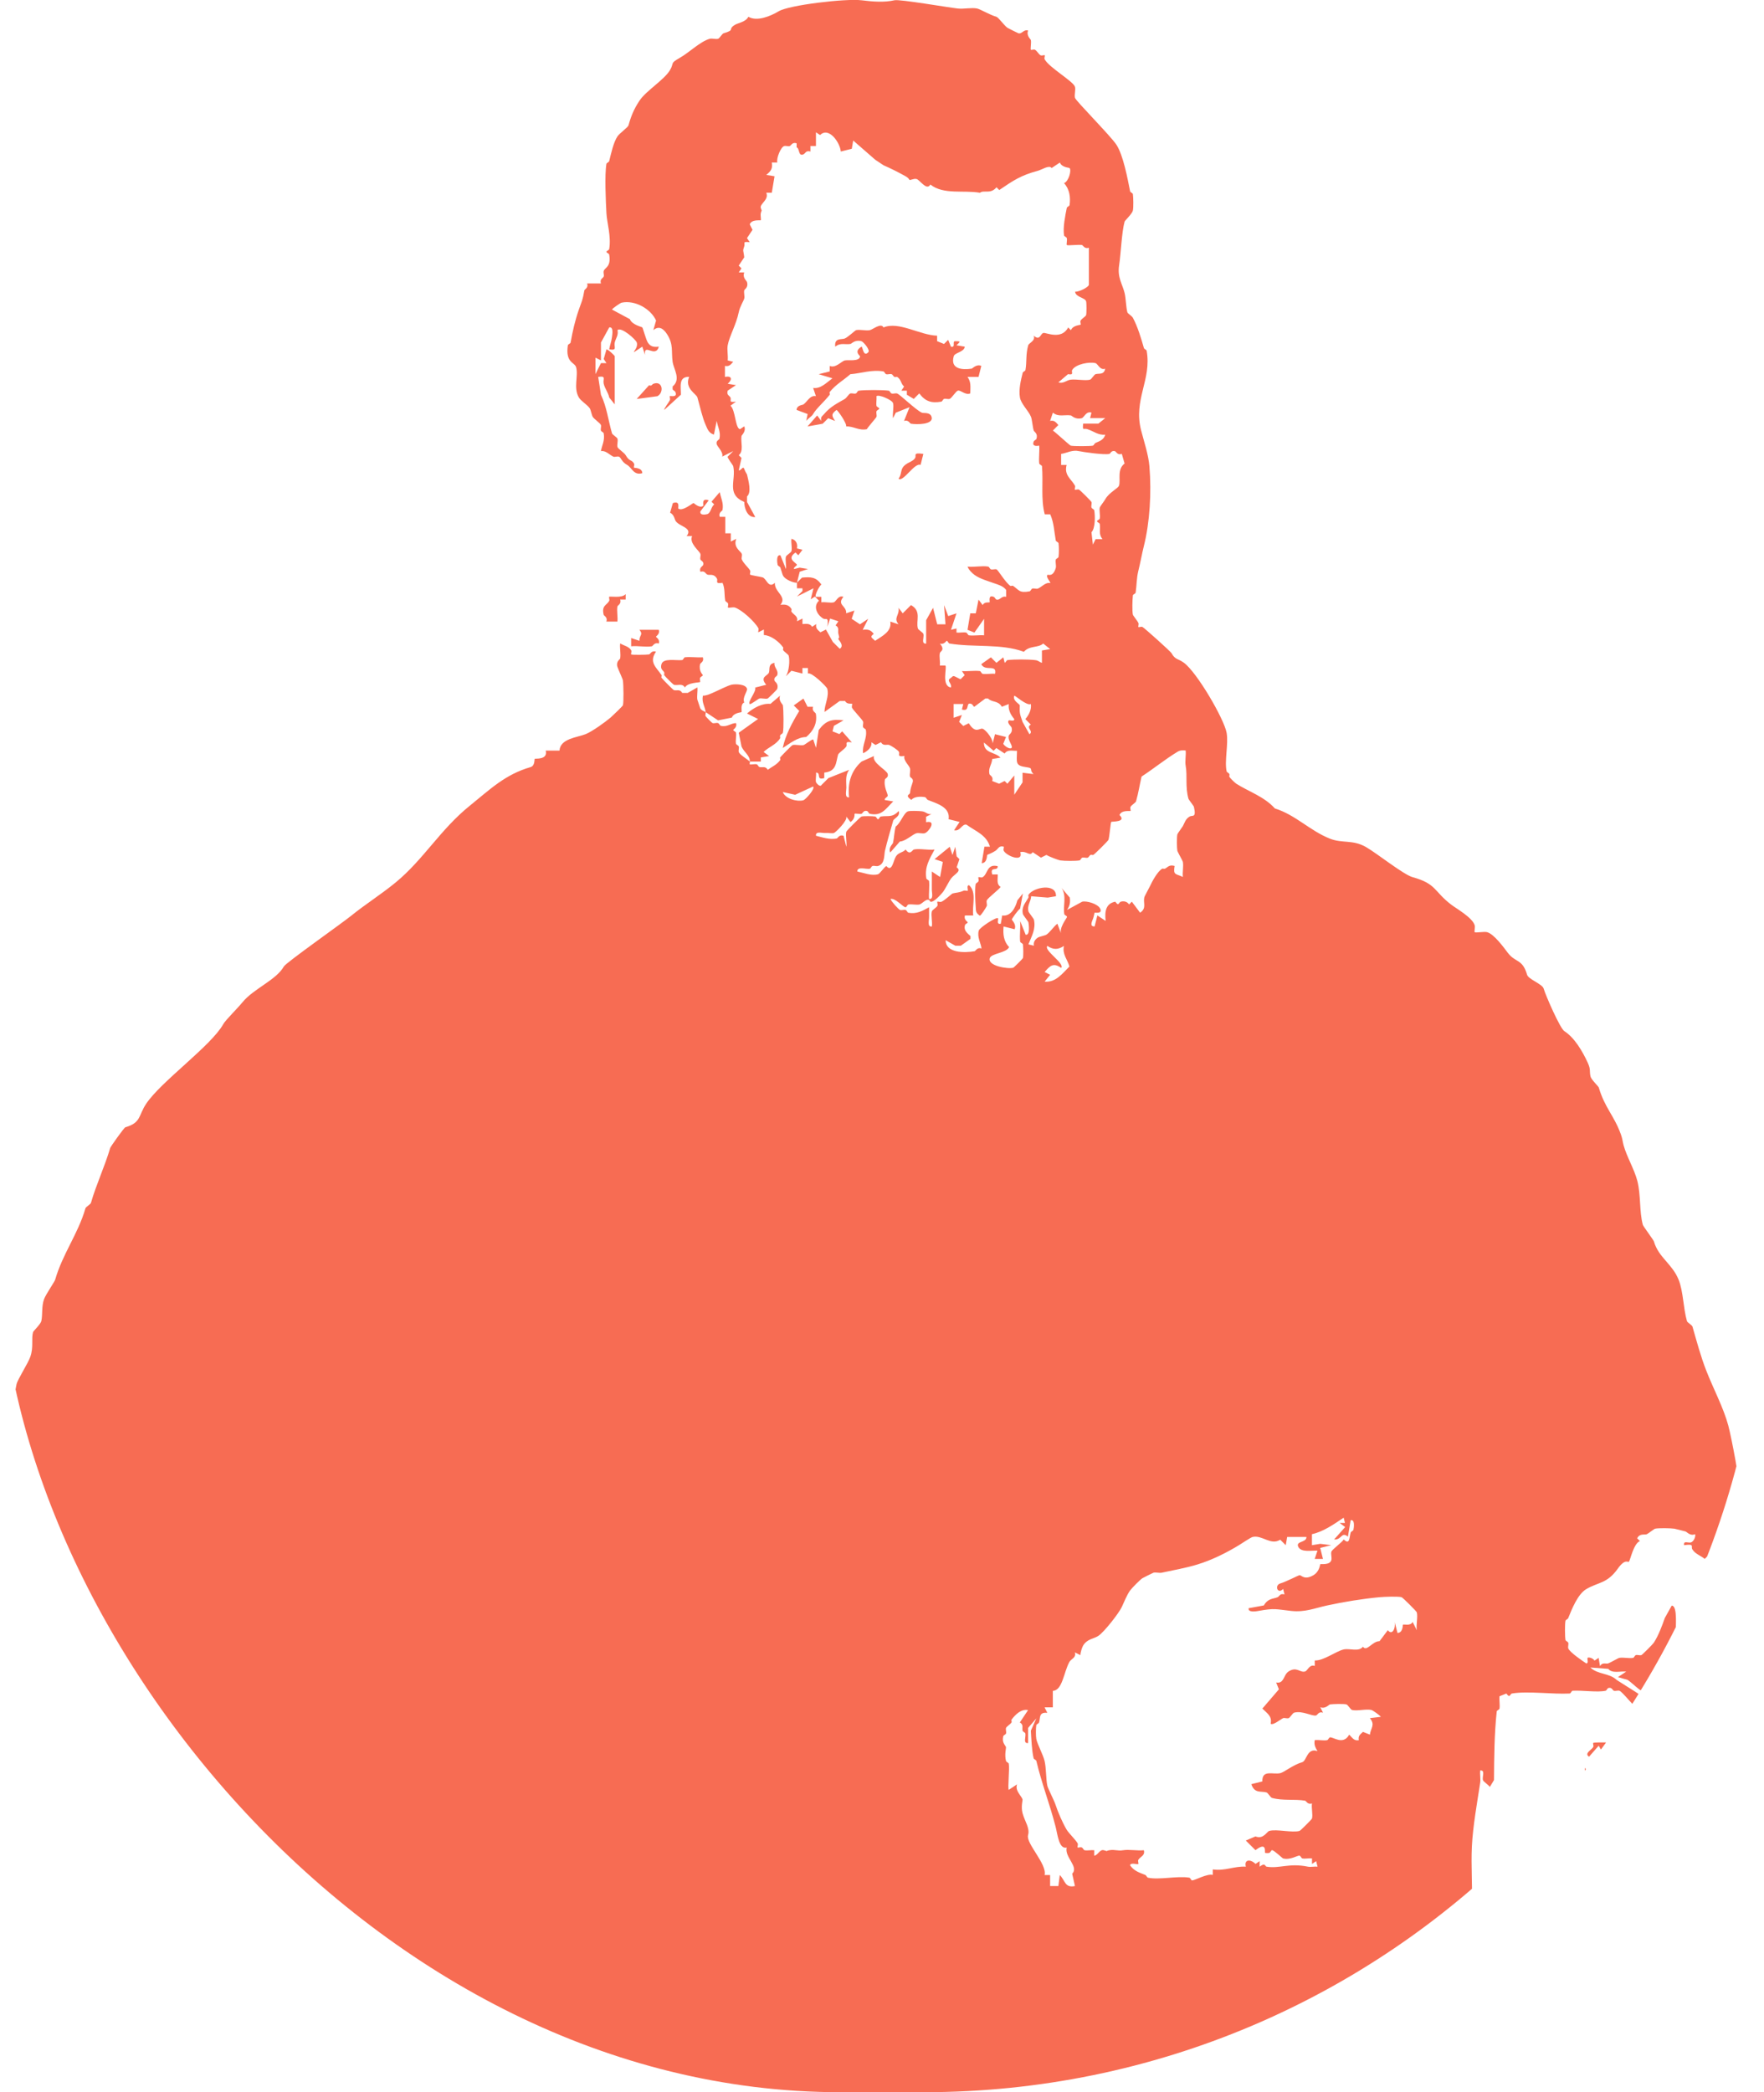 <svg width="630" height="747" viewBox="0 0 630 747" fill="none" xmlns="http://www.w3.org/2000/svg">
<g clip-path="url(#clip0_135_1238)">
<path d="M284.478 208.188L286.446 206.223C289.632 205.949 291.421 206.001 293.336 208.674C292.585 209.308 290.86 212.583 291.368 213.09H293.336V215.055C294.68 214.844 296.617 215.372 297.77 215.055C298.617 214.823 299.358 212.372 301.221 213.09C298.755 216.08 302.374 216.165 302.205 218.975L305.158 217.992L304.173 220.94L307.126 222.905L310.079 220.94L308.11 224.87C309.909 224.648 310.968 224.828 312.047 226.339C310.407 227.48 311.518 227.754 312.545 228.79C315.159 227.036 318.567 225.441 317.963 221.922L320.916 222.905C318.958 220.612 321.329 219.714 320.916 217.02L322.398 218.985L325.35 216.038C329.256 218.235 327.033 221.563 327.816 224.384C327.964 224.923 329.637 225.8 329.785 226.349C330.123 227.532 328.843 229.973 330.769 229.783V221.437L333.235 217.02L334.717 222.905H337.669L337.172 216.038L338.654 219.968L341.606 218.985L339.638 224.87L341.606 224.384V225.853C342.707 225.979 344.04 225.652 345.056 225.853C345.437 225.927 345.681 226.782 346.041 226.835C347.723 227.068 349.713 226.677 351.459 226.835V220.951L348.009 225.853L345.543 224.87L346.527 218.985H348.496L349.48 214.083L350.962 216.049C351.47 214.791 353.333 215.161 353.428 215.066C353.618 214.865 352.75 212.214 354.909 213.101C355.322 213.27 355.523 213.978 355.894 214.083C357.132 214.432 357.735 212.594 359.344 213.101V210.65C358.275 209.192 356.56 208.791 354.909 208.199C352.687 207.396 349.956 206.656 348.02 205.251C347.162 204.639 345.882 203.339 345.554 202.304C347.861 202.578 350.761 201.913 352.941 202.304C353.301 202.367 353.512 203.16 353.925 203.286C354.507 203.476 355.28 203.107 355.894 203.286C356.423 203.434 358.973 207.84 360.815 209.171C361.016 209.319 361.566 209.012 361.799 209.171C363.958 210.639 363.937 211.823 367.705 211.136C368.075 211.073 368.287 210.27 368.689 210.153C369.324 209.974 370.107 210.354 370.657 210.153C371.906 209.699 373.451 207.755 375.092 208.188C375.367 207.966 373.367 205.98 374.107 205.241C374.309 205.04 376.044 206.202 377.06 202.79C377.293 201.997 376.859 200.74 377.06 199.842C377.145 199.462 377.991 199.219 378.044 198.86C378.224 197.655 378.224 195.162 378.044 193.958C377.991 193.588 377.124 193.355 377.06 192.975C376.467 189.658 376.436 186.774 375.092 183.646H373.123C371.673 178.174 372.636 172.342 372.139 166.468C372.107 166.12 371.197 165.845 371.155 165.486C370.932 163.457 371.313 161.175 371.155 159.105C369.694 159.4 368.562 159.105 369.186 157.636C369.356 157.224 370.054 157.023 370.17 156.654C370.753 154.741 369.356 154.234 369.186 153.706C368.805 152.555 368.615 149.829 368.202 148.804C367.334 146.649 364.688 144.282 364.265 141.937C363.757 139.084 364.614 135.651 365.249 133.105C365.345 132.714 366.17 132.492 366.233 132.122C366.752 129.206 366.297 126.481 367.218 123.29C367.461 122.434 369.906 121.716 369.186 119.857C371.462 121.822 371.493 119.191 372.636 118.874C373.525 118.631 379.071 121.526 381.495 116.909L382.479 117.892C383.146 116.127 385.77 116.075 385.929 115.927C386.109 115.747 385.664 114.923 385.929 114.458C386.31 113.782 387.76 112.99 387.897 112.493C388.077 111.838 388.077 108.246 387.897 107.591C387.516 106.228 384.151 106.133 383.96 104.158C385.283 104.253 388.617 102.657 388.882 101.706V88.458C387.305 88.997 386.807 87.55 386.416 87.476C385.167 87.254 381.293 87.772 380.997 87.476C380.796 87.275 381.198 85.743 380.997 85.025C380.891 84.623 380.066 84.401 380.013 84.042C379.579 81.126 380.436 77.017 380.997 74.228C381.071 73.847 381.928 73.615 381.981 73.245C382.405 70.445 381.971 67.498 380.013 65.395C381.643 64.793 382.775 60.789 381.981 59.997C381.833 59.849 379.198 59.796 378.531 58.032L375.579 59.997C374.742 58.782 372.097 60.599 370.657 60.98C364.646 62.585 361.937 64.403 356.878 67.847L355.894 66.864C353.745 69.474 351.364 67.699 349.988 68.829C344.199 67.783 336.981 69.632 332.272 65.882C330.981 68.237 328.515 64.233 327.351 63.916C327.023 63.832 326.694 63.832 326.366 63.916C323.763 64.635 325.636 64.181 323.414 62.934C320.905 61.529 318.186 60.155 315.54 59.004L312.587 57.039L304.713 50.172L304.216 53.119L300.279 54.102C300.046 50.996 296.045 45.111 292.892 48.217L291.41 47.235V52.137H289.441V54.102C287.822 53.605 287.674 54.757 286.976 55.084C285.018 56.004 285.653 52.919 284.51 52.633V51.165C282.89 50.647 282.615 51.947 282.044 52.147C281.472 52.348 280.7 51.968 280.075 52.147C278.848 52.496 277.218 56.511 277.609 58.032H275.641C276.022 60.198 275.292 61.127 273.672 62.448L276.625 62.934L275.641 68.819H273.672C274.731 71.344 271.291 72.738 271.704 74.217C272.265 76.256 272.106 74.259 271.704 76.182C271.545 76.932 271.894 78.454 271.704 78.633C271.535 78.802 268.497 78.189 267.767 80.102L268.751 82.067L266.783 85.014L267.767 86.483C264.931 86.124 266.201 86.842 265.798 87.951C265.142 89.779 265.544 89.293 265.798 91.881L263.83 94.829L264.814 95.811L263.83 97.28H265.798C265.089 99.171 266.603 100.111 266.783 100.713C267.365 102.636 265.883 103.291 265.798 103.661C265.597 104.538 266.021 105.784 265.798 106.609C265.544 107.507 264.243 109.472 263.83 111.511C262.962 115.821 260.464 120.089 259.893 123.29C259.607 124.896 260.083 126.977 259.893 128.689L261.861 129.175C260.93 130.21 260.39 130.96 258.909 130.643V134.573C261.248 134.087 261.756 135.366 259.893 137.024L262.846 137.51L259.893 139.475C259.396 141.092 260.581 141.271 260.877 141.926C261.311 142.909 259.988 143.807 262.846 143.395L260.877 144.863C262.698 146.311 262.592 153.188 264.327 153.21L265.809 152.227C266.56 154.002 264.867 155.375 264.825 155.661C264.476 157.995 265.703 160.996 263.841 162.528L264.825 163.51L263.841 167.926C264.698 168.116 265.354 166.141 265.809 167.44C266.179 168.497 266.772 169.3 266.793 169.405C267.322 171.74 268.476 175.786 266.793 177.255V179.22L269.746 184.618C266.814 184.861 265.798 181.217 265.809 179.22C259.237 176.431 262.973 171.539 261.872 166.458C261.777 166.035 259.597 163.362 259.904 163.024L261.872 161.059L257.935 163.024C258.39 161.376 256.221 159.527 255.967 158.608C255.607 157.319 256.866 157.045 256.951 156.643C257.491 154.255 256.326 152.428 255.967 150.262L254.982 155.164C253.046 154.625 252.622 153.019 252.03 151.73C250.844 149.132 249.955 144.98 249.077 141.916C248.696 140.595 244.378 138.704 246.124 134.552C242.251 134.447 243.193 138.06 243.171 140.933L237.266 146.332C236.98 146.025 238.97 143.522 239.234 142.898C239.457 142.37 239.065 141.599 239.234 141.43C239.404 141.261 242.103 142.095 241.203 139.961C241.034 139.549 240.325 139.349 240.219 138.979V137.996C243.32 135.429 240.589 131.837 240.219 129.164C239.7 125.393 240.6 123.016 238.25 119.35C236.938 117.311 235.329 116.18 233.329 117.881L234.313 114.448C232.451 110.285 226.767 107.042 222.005 108.066C221.603 108.151 218.968 109.915 218.555 110.517L224.958 113.951C225.667 115.948 229.191 116.698 229.392 116.899C229.604 117.11 230.736 121.315 231.361 122.297C232.345 123.85 233.594 123.966 235.297 123.766C234.112 128.055 229.837 122.202 230.376 126.713L229.392 123.766L226.439 125.731C226.175 125.467 227.953 124.061 227.424 122.297C227.117 121.251 221.878 116.55 220.534 117.881C220.936 119.709 219.931 120.702 219.55 122.297C219.169 123.892 220.619 125.224 217.581 124.748C217.825 123.132 218.354 122.065 218.565 120.332C218.682 119.36 219.2 116.603 217.581 116.899L214.628 122.297V128.678L212.66 127.696V133.58L214.628 129.65H216.597L215.613 128.182L216.597 124.748C217.369 124.812 219.55 127.009 219.55 127.199V144.377L217.581 141.926C217.232 140.141 216.036 138.799 215.613 137.024C215.221 135.376 216.671 134.098 213.644 134.573L214.628 140.954C216.671 145.212 217.253 150.125 218.565 154.699C218.724 155.249 220.386 156.125 220.534 156.664C220.767 157.499 220.301 158.777 220.534 159.612C220.714 160.256 222.979 161.64 223.487 162.559C224.778 164.873 225.561 163.986 226.439 165.507C226.704 165.961 226.259 166.764 226.439 166.975C226.556 167.113 229.36 166.923 229.392 168.94C226.312 169.86 225.667 166.933 223.973 165.993C221.878 164.831 221.814 163.278 221.021 163.045C220.375 162.855 219.55 163.267 219.052 163.045C217.708 162.433 216.279 160.732 214.618 161.08C214.978 158.936 216.078 157.298 215.602 154.699C215.539 154.34 214.745 154.129 214.618 153.717C214.427 153.136 214.798 152.364 214.618 151.752C214.438 151.139 212.268 149.713 211.665 148.804C211.4 148.403 210.945 146.258 210.681 145.856C209.792 144.515 207.516 143.226 206.744 141.926C204.701 138.503 206.627 134.256 205.76 131.129C205.252 129.302 201.865 129.597 202.807 123.28C202.86 122.91 203.728 122.677 203.791 122.297C204.511 118.251 205.336 114.564 206.744 110.517C207.845 107.348 208.035 107.411 208.712 103.65C208.786 103.26 210.236 102.774 209.697 101.199H214.618C214.11 99.583 215.348 99.372 215.602 98.748C215.814 98.22 215.422 97.417 215.602 96.783C215.972 95.484 218.322 95.399 217.571 90.899C217.507 90.518 216.586 90.244 216.586 89.916C216.586 89.589 217.507 89.314 217.571 88.934C218.333 84.37 216.766 79.605 216.586 76.171C216.353 71.829 215.898 62.353 216.586 58.507C216.65 58.138 217.475 57.916 217.571 57.525C218.248 54.799 219.084 50.858 220.523 48.693C221.264 47.583 224.259 45.481 224.46 44.763C225.349 41.53 226.376 38.973 228.397 35.931C230.726 32.434 237.15 28.535 239.224 25.133C240.907 22.376 239.107 22.725 242.674 20.717C246.241 18.71 250.114 14.759 253.501 13.85C254.337 13.628 255.617 14.083 256.453 13.85C256.993 13.702 257.872 12.054 258.422 11.885C262.719 10.617 259.777 10.596 262.359 8.938C263.745 8.05 266.211 7.976 267.28 5.99C270.286 7.765 275.08 5.842 278.107 4.025C281.864 1.775 302.12 -0.581 307.634 0.095C311.645 0.592 315.857 0.919 319.445 0.095C321.339 -0.338 338.474 2.652 342.083 3.043C344.22 3.275 347.088 2.631 348.972 3.043C350.158 3.296 353.396 5.282 355.862 5.99C356.603 6.201 358.677 9.17 359.799 9.92C360.159 10.153 363.524 11.822 363.736 11.885C364.985 12.223 365.546 10.417 367.186 10.903C366.445 12.73 368.086 13.924 368.17 14.336C368.371 15.266 367.927 17.537 368.17 17.77C368.35 17.949 369.186 17.516 369.652 17.77C370.329 18.15 370.943 19.355 371.62 19.735C372.086 19.988 372.912 19.555 373.102 19.735C373.293 19.914 372.837 20.738 373.102 21.203C374.785 24.204 383.389 29.053 383.929 31.018C384.225 32.085 383.632 33.87 383.929 34.948C384.225 36.026 396.618 48.492 398.692 51.63C401.169 55.359 402.725 63.874 403.614 68.311C403.688 68.692 404.545 68.924 404.598 69.294C404.778 70.551 404.841 74.048 404.598 75.178C404.354 76.309 401.73 78.781 401.645 79.109C400.608 82.88 400.322 90.508 399.677 94.808C399.031 99.108 400.862 101.421 401.645 104.622C402.111 106.503 402.132 109.672 402.629 111.489C402.767 111.986 404.238 112.778 404.598 113.454C406.302 116.603 407.572 120.871 408.535 124.252C408.651 124.653 409.456 124.864 409.519 125.234C411.371 135.619 404.682 142.666 407.551 153.695C408.545 157.541 410.165 162.369 410.503 166.458C411.286 175.998 410.641 186.478 408.535 194.919C407.836 197.719 407.265 200.952 406.566 203.751C405.868 206.551 405.995 208.854 405.582 211.601C405.529 211.971 404.64 212.224 404.598 212.583C404.428 214.157 404.301 218.098 404.598 219.45C404.672 219.81 406.323 221.817 406.566 222.398C406.789 222.926 406.397 223.697 406.566 223.866C406.746 224.046 407.582 223.613 408.048 223.866C408.81 224.289 418.039 232.572 418.388 233.195C419.764 235.657 420.653 235.044 422.822 236.629C427.521 240.083 437.194 256.712 438.083 261.656C438.782 265.586 437.258 271.703 438.083 275.401C438.157 275.75 438.877 275.961 439.067 276.384C439.205 276.69 438.94 277.155 439.067 277.366C439.353 277.852 441.015 279.49 441.533 279.817C445.798 282.553 451.556 284.423 455.313 288.649C462.679 290.921 467.78 296.583 474.998 299.446C479.379 301.179 483.104 299.721 487.793 302.394C491.772 304.665 501.233 312.283 504.525 313.191C513.076 315.547 512.071 318.252 518.304 323.006C520.262 324.495 525.85 327.601 526.676 330.369C526.887 331.077 526.464 332.609 526.676 332.82C526.993 333.137 530.052 332.535 531.11 332.82C533.608 333.507 537.026 338.24 538.497 340.184C541.259 343.829 543.725 342.244 545.387 348.034C545.853 349.639 550.827 351.34 551.292 352.936C552.023 355.461 557.177 367.198 558.679 368.149C562.331 370.473 565.209 375.407 567.051 379.432C568.194 381.925 567.59 382.295 568.035 384.334C568.268 385.422 570.882 387.894 570.988 388.264C573.136 395.554 576.428 398.237 578.862 404.946C579.507 406.731 579.444 407.397 579.846 408.876C580.968 412.986 583.709 417.518 584.767 421.638C586.058 426.656 585.434 432.636 586.736 437.337C586.863 437.813 590.524 442.725 590.673 443.222C592.345 449.022 597.245 451.219 599.531 456.966C601.203 461.171 601.15 467.056 602.484 471.683C602.642 472.232 604.293 473.099 604.452 473.648C605.955 478.846 607.373 484.234 609.373 489.347C611.966 495.971 615.533 502.595 617.247 508.977C618.295 512.875 621.766 530.338 621.184 533.508C620.052 539.667 620.062 541.093 621.184 547.253C621.406 548.446 620.898 550.137 621.184 551.183C621.385 551.901 624.846 553.856 625.618 553.634C627.979 552.968 625.767 548.689 629.069 549.704V639.504C629.238 640.169 630.032 639.948 630.053 639.99V656.671C627.989 657.717 629.545 661.341 629.069 663.052C628.465 665.208 625.163 664.194 623.65 664.521C623.301 664.595 623.089 665.303 622.666 665.504C622.348 665.651 621.883 665.377 621.682 665.504C621.057 665.894 619.216 668.726 619.216 668.937C619.216 669.265 620.136 669.539 620.2 669.92C620.454 671.42 619.935 673.343 620.2 674.822C621.353 681.245 621.512 689.359 619.216 696.416C617.967 700.261 618.231 700.219 618.231 703.283C618.231 703.452 617.448 705.713 617.247 706.231C616.877 707.213 614.601 711.122 613.797 711.629C611.913 712.823 610.146 715.475 609.86 715.559C609.214 715.739 608.389 715.337 607.892 715.559C607.204 715.866 605.553 717.292 604.939 717.524C604.42 717.714 602.155 718.475 601.986 718.507C598.462 719.151 596.472 716.785 592.144 718.507C590.99 718.972 588.524 721.359 588.207 721.454C583.889 722.69 584.989 723.398 582.788 726.853C581.19 729.367 579.423 727.349 577.867 732.737C577.814 732.906 575.57 735.146 575.401 735.188C573.073 735.833 572.088 734.354 571.464 734.206C569.072 733.646 567.866 733.91 565.559 732.241C563.632 733.023 559.896 735.643 558.669 734.206C558.203 735.315 555.547 735.505 555.219 735.188C554.203 734.174 556.118 732.082 556.203 731.755C556.594 730.213 556.669 729.431 557.187 727.825C557.378 727.244 557.007 726.473 557.187 725.86C557.759 723.863 560.457 724.708 561.622 724.391C563.844 723.779 562.828 719.827 563.103 718.01C563.156 717.64 564.056 717.387 564.087 717.028C564.352 714.45 564.871 695.729 564.087 694.947C563.908 694.768 563.071 695.212 562.606 694.947C560.648 693.838 560.849 689.866 561.124 687.584C563.124 671.621 564.479 654.717 566.045 638.511C566.278 636.134 565.887 633.556 566.045 631.147L568.998 636.049L569.982 630.651L572.935 627.703V626.72L570.967 623.287L567.516 627.217C565.675 626.023 568.448 624.766 568.998 623.783C569.263 623.319 568.818 622.495 568.998 622.315C569.506 621.808 580.904 622.431 583.275 622.315C583.624 622.294 583.92 621.354 584.259 621.332C588.99 621.089 593.805 621.512 598.536 621.332C598.25 620.044 596.821 620.075 598.536 618.881C597.276 618.374 597.658 616.536 597.552 616.43C597.372 616.251 596.536 616.684 596.07 616.43C595.393 616.05 594.61 614.613 594.102 614.465C592.059 613.884 587.222 611.845 585.243 610.535C583.529 609.405 579.412 603.964 578.354 603.668C577.74 603.489 576.967 603.858 576.385 603.668C575.909 603.52 575.708 602.337 574.417 602.686C574.025 602.791 573.813 603.584 573.432 603.668C570.533 604.313 565.072 603.457 561.622 603.668C561.272 603.689 560.987 604.63 560.637 604.651C554.372 604.978 545.673 603.7 539.968 604.651C539.323 604.756 539.259 606.542 538 604.651L535.534 605.633C535.396 607.049 535.745 608.697 535.534 610.049C535.47 610.419 534.592 610.673 534.55 611.032C533.682 619.029 533.629 627.291 533.565 635.563L532.084 638.014C531.597 637.253 529.777 636.112 529.618 635.563C529.279 634.38 530.56 631.929 528.634 632.13C528.496 633.556 528.845 635.183 528.634 636.546C527.575 643.508 526.041 651.928 525.681 659.122C525.321 666.317 525.945 673.881 525.681 681.203L526.665 679.238C532.01 678.731 530.105 682.28 530.602 685.619C531.576 692.201 532.348 701.582 532.57 708.196C532.835 716.056 531.555 725.775 533.555 732.727C533.756 733.435 536.306 734.967 536.508 735.674C537.227 738.168 534.772 738.77 534.539 739.605C533.946 741.749 535.015 745.045 532.073 746.968H0V692.01C2.921 638.902 -0.942 582.053 1.968 528.595C6.202 523.176 5.122 514.439 3.937 507.983C3.63 506.283 5.376 496.69 5.905 494.239C6.297 492.453 9.969 486.886 10.827 484.424C12.065 480.864 11.112 478.117 11.811 475.592C11.896 475.275 14.531 472.74 14.764 471.662C15.272 469.327 14.785 466.411 15.748 463.812C16.383 462.111 19.484 457.643 19.685 456.945C22.373 447.627 27.876 440.559 30.512 431.432C30.67 430.882 32.321 430.016 32.48 429.466C34.364 422.927 37.38 416.578 39.37 409.837C39.507 409.393 44.28 402.621 44.788 402.474C50.44 400.857 49.434 398.237 52.175 394.127C57.541 386.077 75.385 373.452 79.734 365.666C80.57 364.176 84.56 360.331 86.624 357.817C90.572 352.988 98.678 349.904 101.388 345.054C102.128 343.723 122.11 329.651 125.507 326.894C130.47 322.868 136.111 319.34 141.255 315.114C151.288 306.873 157.225 296.171 167.829 287.635C174.952 281.898 180.392 276.5 189.483 273.89C191.091 273.436 190.837 271.07 190.964 270.943C191.176 270.731 195.727 271.408 194.901 267.995H199.822C200.076 263.685 206.119 263.336 209.178 262.111C211.517 261.17 216.205 257.779 218.036 256.226C218.766 255.603 222.386 252.106 222.471 251.81C222.788 250.68 222.682 244.446 222.471 242.978C222.375 242.312 220.788 239.006 220.502 238.076C219.92 236.164 221.433 235.403 221.486 235.128C221.772 233.523 221.296 231.441 221.486 229.73C222.725 230.48 224.672 230.839 225.423 232.181C225.688 232.646 225.243 233.47 225.423 233.649C225.646 233.871 230.895 233.808 231.826 233.649C232.207 233.586 232.705 232.128 234.292 232.667C231.71 236.407 234.25 238.129 236.261 241.013C236.419 241.245 236.112 241.795 236.261 241.995C236.769 242.661 240.388 246.327 240.695 246.412C241.658 246.686 242.833 245.926 243.648 247.394H245.616L249.066 245.429C249.225 246.834 248.823 248.535 249.066 249.845C249.098 250.014 249.765 251.789 250.051 252.793C250.294 253.627 251.956 254.166 252.019 254.261C251.807 252.243 250.516 250.806 251.035 248.377C252.22 248.419 253.427 247.838 254.485 247.394C256.168 246.697 259.946 244.711 261.375 244.446C262.803 244.182 266.328 244.256 266.793 245.915C267.037 246.792 265.005 249.063 265.809 250.817C264.274 251.461 265.068 254.008 264.825 254.251C264.677 254.398 262.041 254.451 261.375 256.216L256.453 257.198L252.019 254.251C252.199 254.525 251.744 255.339 252.019 255.719C252.368 256.194 254.263 258.107 254.485 258.17C255.099 258.35 255.871 257.98 256.453 258.17C256.856 258.297 257.067 259.068 257.438 259.153C259.745 259.691 260.941 258.212 262.856 258.17C263.396 259.66 261.872 260.42 261.872 260.621C261.872 260.949 262.793 261.223 262.856 261.604C263.057 262.819 262.613 264.382 262.856 265.534C262.93 265.903 263.714 266.115 263.841 266.516C264.031 267.097 263.661 267.868 263.841 268.481C264.126 269.464 267.079 271.165 267.777 271.915C267.989 269.855 265.597 268.45 264.825 266.516L263.841 261.614L270.73 256.712L266.793 254.747C269.09 252.761 272.191 251.018 275.165 251.314L278.615 248.366C277.842 250.077 279.557 251.483 279.599 251.8C279.853 253.564 279.948 260.072 279.599 261.614C279.525 261.963 278.805 262.174 278.615 262.597C278.477 262.903 278.742 263.368 278.615 263.579C277.25 265.872 274.392 266.801 272.709 268.481L274.678 269.95L271.725 270.436V271.904H267.788C267.947 272.073 267.619 272.749 267.788 272.887C268.042 273.098 269.524 272.697 270.254 272.887C270.646 272.992 270.847 273.753 271.238 273.869C272.212 274.144 273.376 273.383 274.191 274.852C275.725 273.711 277.281 273.172 278.625 271.418C278.805 271.186 278.477 270.605 278.625 270.436C279.26 269.696 282.753 266.104 283.06 266.02C284.118 265.734 285.843 266.273 286.997 266.02C287.399 265.935 290.161 263.738 290.447 264.055L291.431 267.002L292.415 260.621C295.008 257.23 296.998 256.702 301.273 257.188L297.823 259.153L297.326 261.118L299.792 262.1L300.776 261.118L304.226 265.048C301.379 264.519 302.702 265.777 302.258 266.516C301.707 267.425 299.474 268.83 299.305 269.464C298.501 272.358 298.776 275.422 294.384 275.845V277.81C291.251 278.708 293.452 275.845 291.431 275.845C291.59 276.922 291.188 278.359 291.431 279.278C291.495 279.532 292.902 281.233 293.4 280.261L295.865 277.81L303.253 274.862C301.834 276.88 302.258 278.94 302.268 281.243C302.268 282.427 301.549 284.909 303.253 284.677C302.681 279.595 303.919 275.243 307.687 271.915L312.121 269.95C311.381 272.39 316.64 274.862 317.043 276.331C317.402 277.62 316.143 277.894 316.058 278.296C315.476 280.905 317.212 283.568 317.043 284.18C316.947 284.55 315.571 285.247 316.058 285.649L319.011 286.135C316.302 288.776 314.915 291.502 310.64 290.551C310.259 290.466 310.047 289.674 309.655 289.568C308.364 289.209 308.121 290.424 307.687 290.551C306.967 290.752 305.454 290.34 305.221 290.551C305.094 290.667 305.56 292.294 303.739 293.498L302.258 291.533C302.797 292.949 298.405 297.26 297.823 297.418C297.072 297.629 295.834 297.333 294.871 297.418C293.622 297.524 291.219 296.626 291.42 298.401C293.876 299.003 296.162 299.848 298.808 299.383C299.189 299.32 299.686 297.862 301.273 298.401L302.258 302.331C302.522 300.725 301.877 298.316 302.258 296.932C302.364 296.562 307.306 291.639 307.676 291.533C308.46 291.322 311.634 291.375 312.598 291.533C312.979 291.597 313.254 292.516 313.582 292.516C313.91 292.516 314.185 291.597 314.566 291.533C317.201 291.1 318.556 292.083 320.969 289.568C321.646 291.47 319.233 292.188 319 293.002C317.995 296.573 316.852 300.344 316.048 303.799C315.698 305.289 316.111 308.469 313.582 309.198C312.968 309.377 312.195 309.008 311.613 309.198C311.201 309.324 310.989 310.117 310.629 310.18C309.296 310.423 306.121 309.229 306.195 311.163C308.46 311.628 311.211 312.8 313.582 312.145C314.206 311.976 315.667 309.747 316.535 309.198C318.609 311.617 319.022 307.264 319.985 305.764C320.948 304.264 322.429 304.486 323.435 303.313C325.075 305.585 325.784 303.45 326.388 303.313C328.42 302.859 331.542 303.63 333.775 303.313C331.901 306.842 330.198 309.441 330.822 313.614C330.875 313.983 331.764 314.237 331.806 314.596C332.039 316.614 331.647 318.907 331.806 320.977C333.521 321.21 332.769 318.738 332.79 317.544C332.833 315.42 332.759 313.276 332.79 311.163L335.743 313.128L336.727 307.729L333.775 306.747L339.193 302.331L340.178 305.278L341.162 302.331L341.659 305.764L342.643 306.747L341.659 309.694C343.659 310.973 340.887 312.071 339.691 313.624C338.971 314.554 337.458 317.66 336.738 318.526C335.86 319.593 333.436 322.266 332.304 321.96C331.33 319.974 329.457 322.71 328.367 322.942C327.277 323.175 325.647 322.742 324.43 322.942C324.049 323.006 323.773 323.914 323.445 323.925C322.525 323.946 319.731 320.481 318.027 320.977C318.365 321.907 320.958 324.759 321.477 324.907C322.091 325.087 322.863 324.717 323.445 324.907C323.858 325.034 324.07 325.827 324.43 325.89C327.329 326.418 329.383 325.267 331.817 323.925C331.838 325.055 331.785 326.217 331.817 327.358C331.859 328.563 331.076 331.014 332.801 330.792C333.066 329.186 332.42 326.777 332.801 325.393C332.939 324.897 334.389 324.104 334.77 323.428C335.034 322.964 334.59 322.139 334.77 321.96C334.939 321.791 335.711 322.182 336.251 321.96C337.373 321.495 339.924 319.086 340.188 319.012C341.691 318.6 342.157 318.854 344.125 318.03C344.654 317.808 345.427 318.199 345.607 318.03C345.829 317.808 345.067 316.012 346.104 316.065C348.93 318.558 347.088 323.397 347.586 326.862H344.633C344.093 328.352 345.617 329.112 345.617 329.313C345.617 329.63 344.75 329.883 344.633 330.295C344.104 332.134 345.342 333.074 346.602 334.225V335.208L343.151 337.659H341.183L337.733 335.694C337.754 340.395 344.601 340.226 348.073 339.624C348.454 339.561 348.951 338.103 350.539 338.642C350.306 336.624 348.898 334.638 349.554 332.26C349.851 331.183 355.83 327.284 356.444 327.844C356.719 328.098 355.671 330.2 357.428 329.809L357.926 326.862C360.984 327.295 362.646 324.157 363.344 321.463L365.313 319.012L364.329 324.411C363.556 324.95 361.397 327.918 361.376 328.341C361.365 328.521 363.133 330.063 362.36 331.774L358.423 330.792C358.18 333.539 358.423 336.064 360.392 338.156C359.418 340.29 354.063 340.353 353.502 342.086C352.602 344.854 359.894 346.058 361.873 345.519C362.106 345.456 365.249 342.318 365.323 342.086C365.546 341.272 365.472 338.198 365.323 337.184C365.27 336.814 364.381 336.56 364.339 336.201C364.085 333.856 364.519 331.225 364.339 328.837L366.308 333.74C367.948 334.035 367.451 330.031 367.292 329.323C367.218 328.985 365.397 326.725 365.323 326.376C364.741 323.756 366.181 322.488 367.292 320.491C367.44 320.217 367.154 319.72 367.292 319.509C369.059 316.72 377.357 315.188 377.134 319.995L374.182 320.481L368.276 319.995C368.149 322.013 366.794 323.164 367.292 325.393C367.366 325.742 369.186 328.003 369.26 328.341C370.001 331.753 368.467 334.173 367.292 337.173L369.26 337.659C368.996 336.349 369.694 335.377 370.742 334.711C371.165 334.437 373.293 333.993 373.695 333.729C375.039 332.842 376.266 330.845 377.632 329.799L379.113 333.729C377.886 331.521 381.082 327.802 381.082 327.348C381.082 327.02 380.161 326.746 380.098 326.365C379.6 323.365 381.061 319.826 379.113 317.037L382.066 320.47C382.299 322.298 382.045 323.407 381.082 324.886L386.5 321.939C388.204 321.558 392.099 322.752 392.903 324.39C393.898 326.418 391.02 325.774 390.935 325.858C390.871 325.932 390.702 326.989 390.437 327.823C390.131 328.816 388.903 330.824 390.935 330.771L391.919 326.841L394.872 328.806C394.501 325.531 394.872 322.583 398.322 321.939C399.603 323.788 399.518 322.161 400.29 321.939C401.433 321.611 402.598 321.939 403.243 322.921L404.227 321.939L407.18 325.869C409.593 324.263 408.238 322.456 408.662 320.47C408.778 319.91 410.239 317.385 410.63 316.54C411.413 314.86 413.308 311.205 415.065 310.159C415.276 310.032 415.753 310.296 416.049 310.159C416.98 309.726 417.541 308.595 419.499 309.177C418.949 312.568 419.817 311.849 422.452 313.107C422.261 311.395 422.738 309.314 422.452 307.708C422.388 307.359 420.547 304.127 420.483 303.778C420.282 302.648 420.25 298.95 420.483 297.893C420.557 297.576 422.071 295.58 422.452 294.946C423.023 293.995 423.298 292.41 424.918 291.512C425.891 290.974 427.32 292.146 426.399 288.079C426.315 287.72 424.547 285.554 424.431 285.131C423.246 280.81 424.124 277.123 423.447 273.352C423.161 271.746 423.637 269.664 423.447 267.953C422.304 267.89 421.563 267.795 420.494 268.439C416.112 271.112 411.996 274.461 407.699 277.271C407.021 280.208 406.556 283.219 405.73 286.103C405.582 286.61 404.143 287.392 403.762 288.068C403.497 288.533 403.942 289.357 403.762 289.537C403.592 289.706 400.555 289.093 399.825 291.005C402.492 293.594 397.084 293.245 396.872 293.456C396.629 293.699 396.29 298.443 395.888 299.837C395.782 300.207 391.062 304.887 390.469 305.236C390.258 305.363 389.792 305.099 389.485 305.236C389.083 305.426 388.882 306.06 388.501 306.218C387.971 306.43 387.167 306.039 386.532 306.218C386.13 306.335 385.908 307.138 385.548 307.201C384.109 307.454 380.161 307.423 378.658 307.201C378.055 307.116 374.552 305.817 373.737 305.236L371.769 306.218L368.816 304.253C367.779 305.933 366.636 303.662 364.381 304.253C365.588 307.983 359.577 305.711 358.476 303.767C358.211 303.303 358.656 302.479 358.476 302.299C356.73 301.813 356.55 303.081 355.523 303.767C354.243 304.623 352.687 305.13 352.571 305.236C352.444 305.363 352.613 308.152 350.602 308.183L351.586 302.299H353.555C352.285 298.062 348.507 296.858 345.183 294.449C343.564 294.006 342.908 296.985 340.749 296.414L342.717 293.467L338.781 292.484C339.447 288.227 334.706 286.927 331.393 285.617C330.97 285.448 330.769 284.719 330.409 284.635C329.076 284.339 326.44 284.307 325.488 285.617C323.022 283.885 324.927 283.737 324.991 283.166C325.255 280.969 325.604 280.567 325.975 279.236C326.345 277.905 325.065 277.651 324.991 277.271C324.811 276.363 325.213 275.137 324.991 274.324C324.705 273.267 322.504 271.471 323.022 269.907C320.133 270.393 321.477 269.189 321.054 268.439C320.662 267.752 318.302 266.263 317.603 265.988C316.831 265.682 315.434 266.506 314.651 265.005L312.682 265.988L311.201 265.005C311.507 266.738 309.867 268.228 308.248 268.936C307.835 265.861 309.793 263.664 309.232 260.589C309.169 260.23 308.375 260.019 308.248 259.607C308.057 259.026 308.428 258.255 308.248 257.642C308.068 257.029 304.861 253.712 304.311 252.74C304.057 252.275 304.491 251.451 304.311 251.271C304.205 251.166 302.353 251.546 301.845 250.289H299.877L294.458 254.219C294.458 251.451 296.215 248.693 295.442 245.873C295.262 245.228 289.875 239.861 288.552 240.474V238.509H286.584V240.474L282.647 239.492L280.678 241.457C281.769 239.735 282.171 235.921 281.663 234.093C281.536 233.639 280.149 232.794 279.694 232.128C279.535 231.896 279.842 231.346 279.694 231.145C278.107 228.969 275.27 226.846 272.805 226.729V224.764L270.836 225.747C270.656 225.536 271.09 224.733 270.836 224.278C269.524 221.933 264.973 217.739 262.465 216.915C261.777 216.693 260.221 217.137 259.999 216.915C259.829 216.746 260.221 215.975 259.999 215.446C259.819 215.024 259.078 214.812 259.015 214.464C258.612 212.266 258.983 210.111 258.03 208.083C255.141 208.569 256.485 207.364 256.062 206.614C254.94 204.639 253.49 205.505 252.612 205.146C251.977 204.882 251.776 203.656 250.146 204.163C249.617 202.557 250.992 202.198 251.13 201.712C251.49 200.423 250.294 200.223 250.146 199.747C249.955 199.166 250.326 198.405 250.146 197.782C249.839 196.704 245.997 193.958 247.193 191.401H245.225C247.606 188.411 242.568 188.02 241.288 186.002C240.917 185.411 240.79 183.763 239.319 183.055L240.303 179.621C243.119 178.66 242.018 181.386 242.272 181.586C243.743 182.706 247.32 179.621 247.69 179.621C247.881 179.621 249.797 181.618 251.141 180.604C251.395 180.414 250.294 177.677 253.109 178.639L250.156 182.569C249.818 184.037 251.839 183.784 252.622 183.551C253.882 183.161 253.988 180.836 255.088 180.118L254.104 179.135L257.057 175.702C257.469 177.92 258.496 179.611 258.041 182.083C257.967 182.474 256.517 182.96 257.057 184.534H259.025V190.418H260.994V193.366L262.962 192.384C261.724 195.437 264.666 196.863 264.931 197.782C265.121 198.427 264.708 199.24 264.931 199.747C265.597 201.247 267.322 202.663 267.883 203.677C268.137 204.142 267.703 204.966 267.883 205.146C268.148 205.41 271.513 205.896 272.318 206.128C273.778 206.551 274.413 210.301 276.752 208.093C276.477 211.4 281.218 212.942 278.721 215.943C280.467 215.742 281.673 215.879 282.658 217.411C282.816 217.665 282.509 218.193 282.658 218.394C283.515 219.598 285.123 219.979 284.626 221.827L286.595 220.845V222.81C288.055 222.757 289.198 222.493 290.045 223.792L291.526 222.81C291.209 224.289 291.96 224.828 293.008 225.757L294.976 224.775L297.442 229.191L299.908 231.642C301.718 230.533 299.4 228.378 299.411 228.208C299.527 227.184 300.004 228.451 299.411 226.243C299.146 225.24 299.898 224.109 298.427 223.296L299.411 221.827L296.458 220.845L295.474 223.792C296.024 219.852 294.976 221.437 293.992 220.845C291.674 219.45 290.341 216.376 292.511 214.464L291.029 212.995L289.547 213.978L290.531 210.048L284.626 212.995L286.595 211.03V210.048H284.626V208.083C283.091 208.04 280.562 206.952 279.705 205.632C279.43 205.209 278.975 203.371 278.721 202.684C278.572 202.272 277.821 202.071 277.736 201.702C277.556 200.962 277.133 197.919 278.721 198.268L280.689 203.17C280.901 201.828 280.372 199.906 280.689 198.754C280.837 198.215 282.509 197.328 282.658 196.789C282.975 195.637 282.446 193.715 282.658 192.373C284.351 192.796 284.922 194.158 284.626 195.806L286.595 196.292L285.113 198.258L284.129 197.275C280.615 199.61 284.615 201.004 284.626 201.691C284.626 201.934 283.155 202.758 283.642 203.16L285.61 202.674L288.563 203.16L285.61 204.142L284.626 208.072L284.478 208.188ZM394.734 131.636C392.84 132.312 392.088 129.893 391.284 129.671C389.093 129.08 384.109 129.999 382.913 132.122C382.521 132.82 383.759 134.003 381.431 133.591L377.981 136.538C379.907 137.067 380.86 135.725 382.415 135.556C384.468 135.334 387.665 136.01 389.305 135.556C389.845 135.408 390.713 133.77 391.273 133.591C392.469 133.221 394.269 133.971 394.724 131.626L394.734 131.636ZM389.813 147.336C387.919 146.659 387.167 149.079 386.363 149.301C384.003 149.934 382.796 148.371 382.426 148.318C380.161 147.98 378.055 148.984 376.023 147.336L375.039 150.283C376.52 149.966 377.06 150.716 377.992 151.752L376.023 153.717C377.145 154.467 381.95 158.988 382.426 159.115C383.304 159.358 389.305 159.337 390.3 159.115C390.649 159.041 390.861 158.323 391.284 158.133C392.586 157.541 394.194 157.118 394.734 155.185C392.289 155.481 390.575 153.949 388.331 153.22C387.019 152.798 386.532 154.002 386.85 151.255H392.268L394.734 149.29H389.316L389.813 147.325V147.336ZM400.64 162.063C399.031 162.602 398.65 161.207 398.174 161.08C396.861 160.742 396.597 161.978 396.205 162.063C394.29 162.485 386.807 161.397 385.379 161.08C382.87 160.52 381.071 161.767 378.976 162.063V165.993H380.944C379.928 169.638 382.616 171.053 383.897 173.356C384.151 173.821 383.717 174.645 383.897 174.825C384.077 175.005 384.913 174.571 385.379 174.825C385.844 175.078 389.718 178.945 389.813 179.241C389.993 179.854 389.622 180.625 389.813 181.206C389.94 181.618 390.734 181.829 390.797 182.189C391.168 184.259 391.168 188.686 389.813 190.038L390.31 194.454L391.295 192.489H393.761C392.226 190.672 393.094 189.013 392.776 187.091C392.713 186.71 391.792 186.436 391.792 186.108C391.792 185.781 392.713 185.506 392.776 185.126C392.977 183.911 392.533 182.336 392.776 181.195C392.85 180.868 394.396 178.882 394.745 178.248C396.11 175.786 399.38 174.381 399.666 173.346C400.269 171.159 398.893 167.62 401.634 165.496L400.65 162.063H400.64ZM375.039 231.737L372.573 229.772C370.816 231.388 367.62 230.427 365.683 232.72C357.566 229.719 347.893 231.219 339.109 229.772C338.728 229.709 338.463 228.8 338.124 228.79C337.955 228.79 337.13 230.311 335.658 229.772C337.659 232.139 335.828 232.456 335.658 233.206C335.383 234.463 335.838 236.238 335.658 237.622H337.627C338.325 238.319 336.092 244.848 339.595 245.471C340.061 243.897 337.796 243.084 339.595 242.038C340.051 241.774 340.241 241.097 341.077 241.552L343.046 242.534L344.527 241.066L343.543 239.597C345.617 239.766 347.914 239.354 349.946 239.597C350.306 239.64 350.56 240.516 350.93 240.58C352.285 240.802 353.936 240.432 355.365 240.58C356.137 236.924 351.851 239.925 350.443 237.146L353.893 234.695L355.862 236.66L358.328 234.695L358.825 236.66C359.238 236.417 359.513 235.72 359.809 235.678C362.222 235.382 367.228 235.393 369.652 235.678C371.007 235.836 371.102 236.364 372.118 236.66V232.244L375.071 231.758L375.039 231.737ZM368.149 251.366C366.667 252.106 362.476 248.165 362.244 248.419C361.524 250.173 364.223 251.387 364.212 251.852C364.17 254.42 364.011 254.367 365.196 257.737L367.662 262.153C369.334 261.023 366.159 259.765 368.16 258.719L366.191 256.754C367.514 255.201 368.435 253.363 368.16 251.356L368.149 251.366ZM360.275 251.366L357.809 252.349C356.465 250.035 354.359 250.88 352.888 249.401H351.904L347.967 252.349C347.66 252.349 347.416 251.546 346.983 251.366C344.559 250.373 346.739 254.261 343.532 253.331L344.03 251.366H340.58V256.268L343.532 255.286L342.548 257.737L344.03 259.205L345.998 258.223C348.401 262.153 349.808 259.882 350.92 260.188C352.031 260.494 355.248 264.35 354.37 266.072L355.354 262.142L359.291 263.125L358.307 265.576C358.783 266.432 360.688 267.657 361.259 267.044C361.916 266.347 359.757 264.287 360.275 262.628C360.434 262.121 361.831 261.625 361.259 259.681C361.206 259.48 359.471 258.001 360.275 257.23C360.508 257.008 362.297 257.769 362.244 256.744C360.921 255.191 360 253.353 360.275 251.345V251.366ZM363.228 268.059C361.503 268.122 359.809 267.53 358.793 269.041L355.841 267.076L354.857 268.059L351.406 265.111C351.332 269.073 355.333 268.386 357.312 270.51L354.359 270.996C354.232 273.013 352.877 274.165 353.375 276.394C353.47 276.827 354.899 277.26 354.359 278.845L356.825 279.828L358.793 278.845L359.778 279.828L362.244 276.88V283.747L365.196 279.331V275.898L369.133 276.384C367.387 274.831 369.303 274.271 366.667 273.933C362.402 273.373 363.154 272.295 363.217 268.048L363.228 268.059ZM279.557 282.775C280.53 285.269 284.732 286.325 286.944 285.723C287.558 285.554 291.251 281.666 290.394 280.821L283.991 283.768L279.557 282.786V282.775ZM379.971 337.733C377.896 339.128 376.171 339.149 374.065 337.733C372.605 339.275 380.426 344.019 378.986 345.583C376.192 343.586 375.007 344.811 373.081 347.051L375.049 348.034L373.081 350.485C377.103 350.833 379.399 347.579 381.939 345.086C381.177 342.413 379.336 340.723 379.971 337.722V337.733ZM480.374 543.84L479.876 541.875C476.342 544.263 472.542 546.914 468.552 547.76V551.69L471.505 551.204L475.442 551.69L471.505 552.672L472.489 556.602H469.537L470.521 553.655C468.499 553.486 464.658 554.468 463.631 552.186C462.732 550.179 466.647 550.834 466.584 548.753H459.694L459.197 551.7L457.228 549.735C453.821 551.891 450.804 547.992 447.386 548.753C446.709 548.901 443.47 551.088 442.465 551.7C438.094 554.363 432.887 556.983 427.701 558.567C423.722 559.793 418.959 560.638 414.906 561.515C414.017 561.705 412.768 561.293 411.953 561.515C411.731 561.578 408.207 563.353 408.016 563.48C407.095 564.082 404.28 566.956 403.582 567.896C402.513 569.365 401.444 572.027 400.629 573.781C399.645 575.894 394.406 582.666 392.258 584.081C390.607 585.169 388.331 585.106 386.839 587.515C386.448 588.159 385.834 590.071 385.855 590.948L383.886 589.966C384.468 591.878 382.553 592.248 381.918 593.399C379.907 597.034 379.452 603.584 376.012 603.7V609.584H373.06L374.044 611.549C370.88 611.243 371.62 613.345 371.091 614.983C370.964 615.395 370.17 615.606 370.107 615.966C369.916 617.033 369.916 619.811 370.107 620.868C370.403 622.547 372.562 626.594 373.06 628.717C373.695 631.432 373.515 635.098 374.044 637.549C374.266 638.595 376.489 642.842 376.997 644.416C377.769 646.836 379.463 650.787 380.934 653.248C381.749 654.611 384.13 656.819 384.871 658.15C385.125 658.615 384.691 659.439 384.871 659.619C385.04 659.788 385.813 659.397 386.352 659.619C386.776 659.799 386.987 660.528 387.337 660.602C388.342 660.813 389.686 660.475 390.787 660.602V662.567C392.226 662.334 392.745 660.189 394.237 660.602C396.248 661.151 394.47 660.897 396.205 660.602C398.227 660.253 399.01 660.95 401.126 660.602C403.243 660.253 406.185 660.855 408.514 660.602C409.075 662.535 407.159 662.936 406.545 664.035C406.291 664.5 406.725 665.324 406.545 665.504C406.228 665.82 403.783 664.859 403.592 665.99C405.042 668.029 406.82 668.557 409.011 669.423C409.434 669.592 409.635 670.321 409.995 670.406C413.953 671.282 420.494 669.698 424.759 670.406C425.14 670.469 425.415 671.388 425.743 671.388C426.706 671.388 431.215 668.853 433.13 669.423V667.458C437.469 668.102 440.793 666.232 444.941 666.475C444.243 663.781 446.709 663.771 448.391 665.493L449.873 664.51V666.475C451.947 664.87 451.736 666.38 452.339 666.475C457.006 667.247 460.35 665.091 467.102 666.475C468.108 666.687 469.452 666.349 470.553 666.475L470.055 664.51L468.574 665.493V663.528C467.483 663.38 466.097 663.75 465.123 663.528C464.742 663.443 464.531 662.651 464.139 662.545C463.472 662.366 460.784 664.225 458.234 663.528C457.969 663.454 455.006 660.58 454.297 660.58C453.99 660.58 453.746 661.394 453.312 661.563C453.006 661.69 451.884 661.616 451.831 661.563C451.535 661.267 452.635 657.379 448.381 660.58L444.931 657.147L448.381 655.678C451.185 656.819 452.445 653.956 453.302 653.713C455.99 652.974 461.451 654.453 464.129 653.713C464.436 653.629 468.478 649.593 468.563 649.297C468.944 647.913 468.298 645.505 468.563 643.899C466.986 644.437 466.489 642.98 466.097 642.916C462.404 642.282 458.213 643.011 454.286 641.934C453.746 641.786 452.857 640.117 452.318 639.969C450.296 639.409 448.063 640.444 446.899 637.021L450.836 636.039C450.73 631.707 454.572 633.672 457.239 633.091C458.636 632.785 461.79 630.112 465.113 629.161C466.637 628.728 466.859 623.857 470.531 625.231C469.748 623.879 469.24 622.981 469.547 621.301C470.934 621.111 472.722 621.575 473.982 621.301C474.363 621.216 474.574 620.424 474.966 620.318C476.045 620.022 479.697 623.287 481.856 619.336C482.977 620.445 483.602 621.671 485.306 621.301C484.988 619.822 485.74 619.283 486.787 618.353L489.253 619.336C489.528 616.927 491.243 615.923 489.253 613.451L493.19 612.965C492.598 612.3 490.259 610.62 489.74 610.514C487.803 610.092 484.618 611 482.85 610.514C482.311 610.366 481.422 608.697 480.882 608.549C479.972 608.296 476.13 608.38 474.976 608.549C474.659 608.591 473.251 610.303 471.526 609.532L472.511 611.497C470.902 610.968 470.563 612.331 470.045 612.479C468.648 612.881 465.155 610.673 462.171 611.497C461.631 611.645 460.753 613.303 460.202 613.462C459.557 613.652 458.731 613.24 458.234 613.462C457.313 613.884 454.572 616.187 453.799 615.427C454.381 612.733 452.582 611.771 450.847 610.028L456.752 603.161L455.768 600.71C458.646 601.291 458.35 597.963 460.202 596.78C463.166 594.889 464.224 597.319 466.108 596.78C466.976 596.537 467.685 594.097 469.558 594.815V592.85C472.595 593.051 477.188 589.511 479.898 588.92C482.12 588.444 485.274 589.892 486.787 587.937C488.078 589.924 490.121 585.93 492.693 585.972L495.646 582.042C497.191 584.049 498.514 581.419 498.111 579.095L499.096 583.025C501.117 582.993 500.937 580.193 501.064 580.077C501.361 579.813 503.763 580.669 504.514 579.095L505.996 582.042C505.689 580.172 506.44 577.278 505.996 575.661C505.89 575.291 500.948 570.368 500.577 570.263C499.35 569.924 494.344 570.104 492.703 570.263C486.607 570.833 479.834 571.942 474.003 573.21C469.568 574.172 466.097 575.693 461.208 575.175C455.694 574.583 455.387 574.076 449.397 575.175C448.539 575.334 445.629 575.788 445.947 574.193L451.365 573.21C452.879 570.611 454.614 570.949 456.286 570.263C456.921 570.009 457.122 568.773 458.752 569.28L458.255 567.315C456.286 569.417 455.069 565.984 457.271 565.35C459.26 564.779 463.779 562.402 464.16 562.402C464.806 562.402 465.896 564.294 469.082 562.402C471.315 561.082 471.368 558.652 471.547 558.472C471.706 558.314 474.955 558.937 475.484 557.004C475.717 556.169 475.252 554.891 475.484 554.056C475.717 553.222 479.189 550.792 479.919 549.64C482.141 551.88 481.898 548.679 482.385 547.189C482.512 546.788 483.295 546.576 483.369 546.207C483.538 545.414 483.972 542.435 482.385 542.773L481.4 548.658C479.051 546.682 479.252 549.883 476.479 549.64L480.416 545.224L478.448 543.756H480.416L480.374 543.84ZM605.383 547.77C603.574 548.51 602.515 546.946 601.933 546.788C601.055 546.555 598.271 545.847 597.996 545.805C596.599 545.604 592.366 545.531 591.107 545.805C590.747 545.879 588.757 547.496 588.154 547.77C587.371 548.119 585.635 547.348 584.704 549.239L585.688 550.221C583.391 551.109 582.269 557.057 581.751 557.585C581.402 557.934 580.407 556.38 577.814 560.036C573.93 565.519 570.808 564.822 566.49 567.4C563.495 569.196 561.389 574.457 560.087 577.7C559.918 578.123 559.177 578.323 559.103 578.683C558.849 579.834 558.88 584.314 559.103 585.55C559.166 585.909 559.96 586.12 560.087 586.532C560.277 587.113 559.907 587.885 560.087 588.497C560.468 589.839 565.294 593.093 566.49 593.896C567.516 593.949 566.754 592.163 566.987 591.931C567.358 591.55 569.051 592.058 569.453 592.913L570.935 591.931L571.432 594.878C572.258 593.378 573.517 594.181 574.385 593.896C575.062 593.674 577.888 592.005 578.322 591.931C579.814 591.667 581.751 592.195 583.243 591.931C583.603 591.867 583.815 591.075 584.227 590.948C584.81 590.758 585.582 591.128 586.196 590.948C586.492 590.864 590.228 587.124 590.63 586.532C592.271 584.071 593.689 580.246 594.567 577.7L597.033 573.284C599.33 573.242 598.282 581.768 598.515 583.585C598.875 586.458 601.108 591.508 601.468 594.382C601.827 597.255 600.504 601.164 602.452 603.214C601.52 604.249 600.981 604.999 599.499 604.682V606.647H598.515V604.682H594.578L595.562 608.613H592.609V606.647H589.657V604.682C586.513 605.073 583.952 601.597 581.285 599.78L577.835 598.798L580.788 596.833C578.555 596.6 575.814 597.615 574.385 595.85L567.982 595.364C570.543 597.9 574.766 597.308 577.338 599.78C586.122 605.485 595.149 610.028 600.473 619.896C600.833 620.572 602.304 621.354 602.441 621.861C603.425 625.421 604.283 629.33 606.378 632.658C606.876 633.45 608.368 634.802 609.331 635.109V633.144C611.998 633.577 613.966 632.658 616.221 632.161V629.214L614.252 631.179V624.312L611.299 629.71C610.802 630.682 609.405 629.002 609.331 628.728C609.013 627.64 609.289 626.456 610.315 625.78C608.082 624.544 607.722 620.202 608.347 617.931C608.495 617.392 610.156 616.515 610.315 615.966C610.622 614.898 611.098 610.768 611.299 610.567C611.712 610.155 612.231 610.958 614.252 608.116C615.12 606.89 616.443 605.75 617.205 604.186C617.776 602.242 616.305 601.608 616.221 601.238C616.019 600.361 616.443 599.115 616.221 598.291C616.072 597.752 614.4 596.865 614.252 596.326C612.781 590.991 613.712 581.852 612.284 576.696C612.03 575.788 609.394 575.133 610.315 571.794C610.453 571.298 611.903 570.506 612.284 569.829C612.548 569.365 612.104 568.54 612.284 568.361C612.464 568.181 613.3 568.614 613.765 568.361C614.421 568.002 615.025 566.903 615.734 566.396C616.125 566.121 618.782 565.889 618.2 563.945L615.734 560.511L614.749 561.494L613.268 559.043L616.221 557.574C613.479 558.166 612.474 556.264 610.802 554.627L608.833 556.592C607.426 555.43 605.404 554.828 604.399 553.158C603.806 552.186 605.394 551.14 601.446 551.69C601.171 549.904 602.928 551.003 603.912 550.707C604.759 550.454 605.701 548.827 605.394 547.76L605.383 547.77ZM367.165 610.578C364.741 610.028 362.529 612.257 361.259 614.011C361.111 614.212 361.418 614.761 361.259 614.994C360.804 615.659 359.418 616.494 359.291 616.959C359.111 617.571 359.481 618.343 359.291 618.924C359.164 619.325 358.391 619.536 358.307 619.906C357.746 622.315 359.069 623.033 359.291 623.836C359.365 624.111 358.688 626.456 359.291 628.738C359.397 629.129 360.212 629.351 360.275 629.721C360.603 631.57 359.841 638.511 360.275 639.049L363.228 637.084C362.413 639.356 364.847 641.215 365.196 642.483C365.27 642.758 364.583 645.093 365.196 647.385C365.99 650.333 367.895 652.689 367.165 655.235C366.329 658.129 374.012 665.567 373.07 669.465H375.039V673.395H377.992L378.489 669.465C380.468 671.388 380.235 674.146 383.908 673.395L382.923 668.979C385.41 666.539 380.129 663.074 380.955 659.651C378.203 660.359 377.706 654.971 377.018 652.287C374.848 643.878 372.033 636.778 370.128 628.728C370.033 628.347 369.229 628.126 369.144 627.745C368.498 624.946 368.34 620.963 368.16 617.931L370.128 613.515L367.175 616.948V622.347C365.27 622.537 366.488 620.128 366.191 618.913C366.096 618.533 365.313 618.322 365.207 617.931C364.942 616.938 365.694 615.797 364.223 614.983L367.175 610.567L367.165 610.578Z" fill="#F42E0A" fill-opacity="0.7"/>
<path d="M334.685 119.857V121.822L337.151 122.804L338.632 121.336L339.617 123.787C341.469 124.209 339.955 121.822 341.098 121.822C343.257 121.822 342.993 121.938 341.596 123.29L344.548 123.776C344.358 125.741 340.992 125.847 340.611 127.21C339.341 131.732 343.48 132.144 347.014 131.626C347.332 131.584 348.739 129.872 350.464 130.643L349.48 134.573H345.543C346.877 136.433 346.559 138.208 346.527 140.458C344.739 141.198 343.109 139.19 342.093 139.476C341.384 139.676 339.849 142.222 339.14 142.423C338.527 142.603 337.754 142.233 337.172 142.423C336.759 142.55 336.547 143.342 336.188 143.406C332.621 144.039 330.42 143.289 328.314 140.458L326.345 142.423L323.879 140.955V139.486H321.911L322.895 138.018C321.71 137.024 321.9 135.514 320.429 134.584C320.228 134.457 319.752 134.732 319.445 134.584C319.043 134.394 318.842 133.76 318.461 133.602C317.932 133.39 317.127 133.781 316.492 133.602C316.09 133.485 315.868 132.682 315.508 132.619C311.37 131.879 307.465 133.327 303.697 133.602C301.263 135.767 298.522 137.236 296.31 139.983C296.151 140.183 296.469 140.764 296.31 140.965C294.193 143.638 291.505 145.857 290.404 147.832C289.96 148.635 288.552 149.427 287.939 150.283L288.436 147.832L284.499 146.364C284.499 144.663 286.679 144.621 286.965 144.399C288.478 143.237 289.293 141.05 291.399 141.451L290.415 138.504C293.124 138.916 295.167 136.602 297.305 135.07L292.384 133.602L296.321 132.619V130.654C298.469 131.563 300.511 128.953 301.739 128.689C302.967 128.425 306.988 129.196 307.158 127.22C307.179 127.03 304.798 125.498 307.655 123.787C308.121 123.491 308.227 127.759 310.121 125.752C310.872 124.949 308.322 122.001 307.655 121.822C305.295 121.188 304.184 122.72 303.718 122.804C301.887 123.132 300.152 122.234 298.3 123.787C297.897 120.459 300.607 121.346 301.75 120.839C302.893 120.332 305.454 117.955 305.687 117.892C306.967 117.543 309.137 118.156 310.608 117.892C311.666 117.702 314.682 115.113 315.529 116.909C321.054 114.627 328.451 119.677 334.727 119.857H334.685Z" fill="#F42E0A" fill-opacity="0.7"/>
<path d="M322.874 150.283L324.842 145.381L319.921 147.346L318.937 149.311C318.672 147.705 319.318 145.297 318.937 143.913C318.63 142.803 313.783 140.69 313.031 141.462C313.148 142.571 312.851 143.86 313.031 144.895C313.095 145.276 314.016 145.55 314.016 145.878C314.016 146.205 313.137 146.459 313.031 146.86C312.862 147.473 313.201 148.223 313.031 148.825C312.926 149.185 310.1 152.322 309.581 153.241C306.671 153.833 304.808 152.111 302.194 152.259C302.554 151.287 299.178 146.395 298.744 146.374C296.828 147.853 296.998 148.382 298.247 150.304L295.781 149.322L293.812 151.287L288.394 152.269L291.844 148.339L293.325 150.304C292.987 148.836 293.579 148.709 294.31 147.853C296.606 145.117 299.009 144.029 301.697 142.455C302.374 142.053 303.168 140.638 303.665 140.49C304.279 140.31 305.052 140.68 305.634 140.49C306.046 140.363 306.258 139.571 306.618 139.507C308.449 139.18 315.614 139.18 317.445 139.507C317.804 139.571 318.016 140.363 318.429 140.49C319.011 140.68 319.783 140.31 320.397 140.49C321.329 140.754 327.086 146.395 329.255 147.357C329.859 147.621 332.166 147.061 332.706 148.825C333.563 151.657 327.329 151.625 325.319 151.276C324.938 151.213 324.43 149.755 322.853 150.294L322.874 150.283Z" fill="#F42E0A" fill-opacity="0.7"/>
<path d="M251.014 234.685C251.553 236.27 250.125 236.703 250.029 237.136C249.468 239.661 251.014 240.844 251.014 241.066C251.014 241.372 250.178 241.626 250.029 242.048C249.828 242.598 250.199 243.358 250.029 243.517C249.818 243.728 245.479 243.675 244.611 245.482C243.701 243.823 241.997 244.869 240.674 244.499C240.441 244.436 237.499 241.52 237.224 241.066C237.097 240.855 237.361 240.39 237.224 240.083C236.885 239.344 235.7 239.027 236.239 237.136C236.896 234.843 241.531 235.931 243.626 235.667C243.986 235.625 244.251 234.727 244.611 234.685C246.643 234.452 248.929 234.843 251.014 234.685Z" fill="#F42E0A" fill-opacity="0.7"/>
<path d="M332.716 290.625L330.748 291.608V293.573C334.759 292.696 331.605 297.133 330.251 297.503C329.414 297.735 328.134 297.27 327.298 297.503C325.954 297.872 323.361 300.397 321.392 300.45L317.942 304.38C317.191 302.595 318.799 301.464 318.926 300.947C319.329 299.278 319.382 296.848 319.911 295.062C321.541 294.122 322.789 290.086 324.345 289.664C325.213 289.431 328.155 289.537 329.266 289.664C330.79 289.843 331.161 290.921 332.716 290.646V290.625Z" fill="#F42E0A" fill-opacity="0.7"/>
<path d="M288.415 252.349H290.383C289.843 253.923 291.293 254.409 291.367 254.8C291.981 258.181 290.468 261.033 287.917 263.146C284.869 263.167 282.128 265.428 279.546 267.076C280.541 262.343 282.933 257.991 285.451 253.828L283.483 251.863L286.933 249.412L288.415 252.36V252.349Z" fill="#F42E0A" fill-opacity="0.7"/>
<path d="M356.338 309.272C356.338 311.29 353.47 309.092 354.37 312.219H356.338C356.402 313.941 355.809 315.632 357.323 316.635C357.323 317.216 352.655 320.639 352.401 321.537C352.211 322.182 352.624 322.995 352.401 323.502C352.137 324.094 350.348 326.925 349.936 326.936C348.306 325.837 348.591 325.14 348.454 323.502C348.295 321.474 348.126 317.481 348.454 315.653C348.517 315.304 349.258 315.093 349.438 314.67C349.66 314.142 349.269 313.371 349.438 313.202C349.618 313.022 350.454 313.466 350.92 313.202C352.835 312.114 352.37 308.268 356.338 309.272Z" fill="#F42E0A" fill-opacity="0.7"/>
<path d="M267.746 251.366C266.963 250.458 270.233 246.866 269.714 245.482L273.651 244.499C271.185 241.573 274.244 241.351 274.636 240.083C275.006 238.89 274.233 237.125 276.604 236.65C276.308 238.351 278.16 239.259 277.588 241.066C277.44 241.531 276.244 241.742 276.604 243.031C276.731 243.475 278.149 244.013 277.588 245.978C277.525 246.211 274.382 249.349 274.138 249.412C273.302 249.644 272.021 249.18 271.185 249.412C270.72 249.539 268.021 251.694 267.735 251.377L267.746 251.366Z" fill="#F42E0A" fill-opacity="0.7"/>
<path d="M235.266 224.87C235.805 226.328 234.271 227.163 234.281 227.321C234.281 227.564 235.805 228.261 235.266 229.772C233.689 229.233 233.191 230.691 232.8 230.755C230.62 231.135 227.73 230.491 225.413 230.755V227.807L228.365 228.79C228.291 226.656 229.858 226.719 228.365 224.86H235.255L235.266 224.87Z" fill="#F42E0A" fill-opacity="0.7"/>
<path d="M223.455 214.073H221.487C222.026 215.647 220.566 216.144 220.502 216.524C220.217 218.14 220.693 220.211 220.502 221.923H216.565C217.105 220.327 215.676 219.905 215.581 219.472C214.819 216.133 216.65 216.165 217.55 214.57C217.814 214.105 217.37 213.281 217.55 213.101C217.878 212.774 222.1 213.693 223.455 212.119V214.084V214.073Z" fill="#F42E0A" fill-opacity="0.7"/>
<path d="M227.392 142.434L231.826 137.532C232.683 138.018 232.916 137.193 233.308 137.046C236.588 135.757 237.298 140.057 234.789 141.462L227.402 142.444L227.392 142.434Z" fill="#F42E0A" fill-opacity="0.7"/>
<path d="M329.763 162.063L328.779 165.993C326.663 165.01 322.461 172.395 320.905 170.895C321.953 169.574 321.646 168.148 322.387 166.965C323.551 165.105 325.879 165.053 326.821 163.531C327.403 162.581 325.816 161.503 329.774 162.063H329.763Z" fill="#F42E0A" fill-opacity="0.7"/>
</g>
<defs>
<clipPath id="clip0_135_1238">
<rect width="630" height="747" rx="300" fill="white"/>
</clipPath>
</defs>
</svg>
